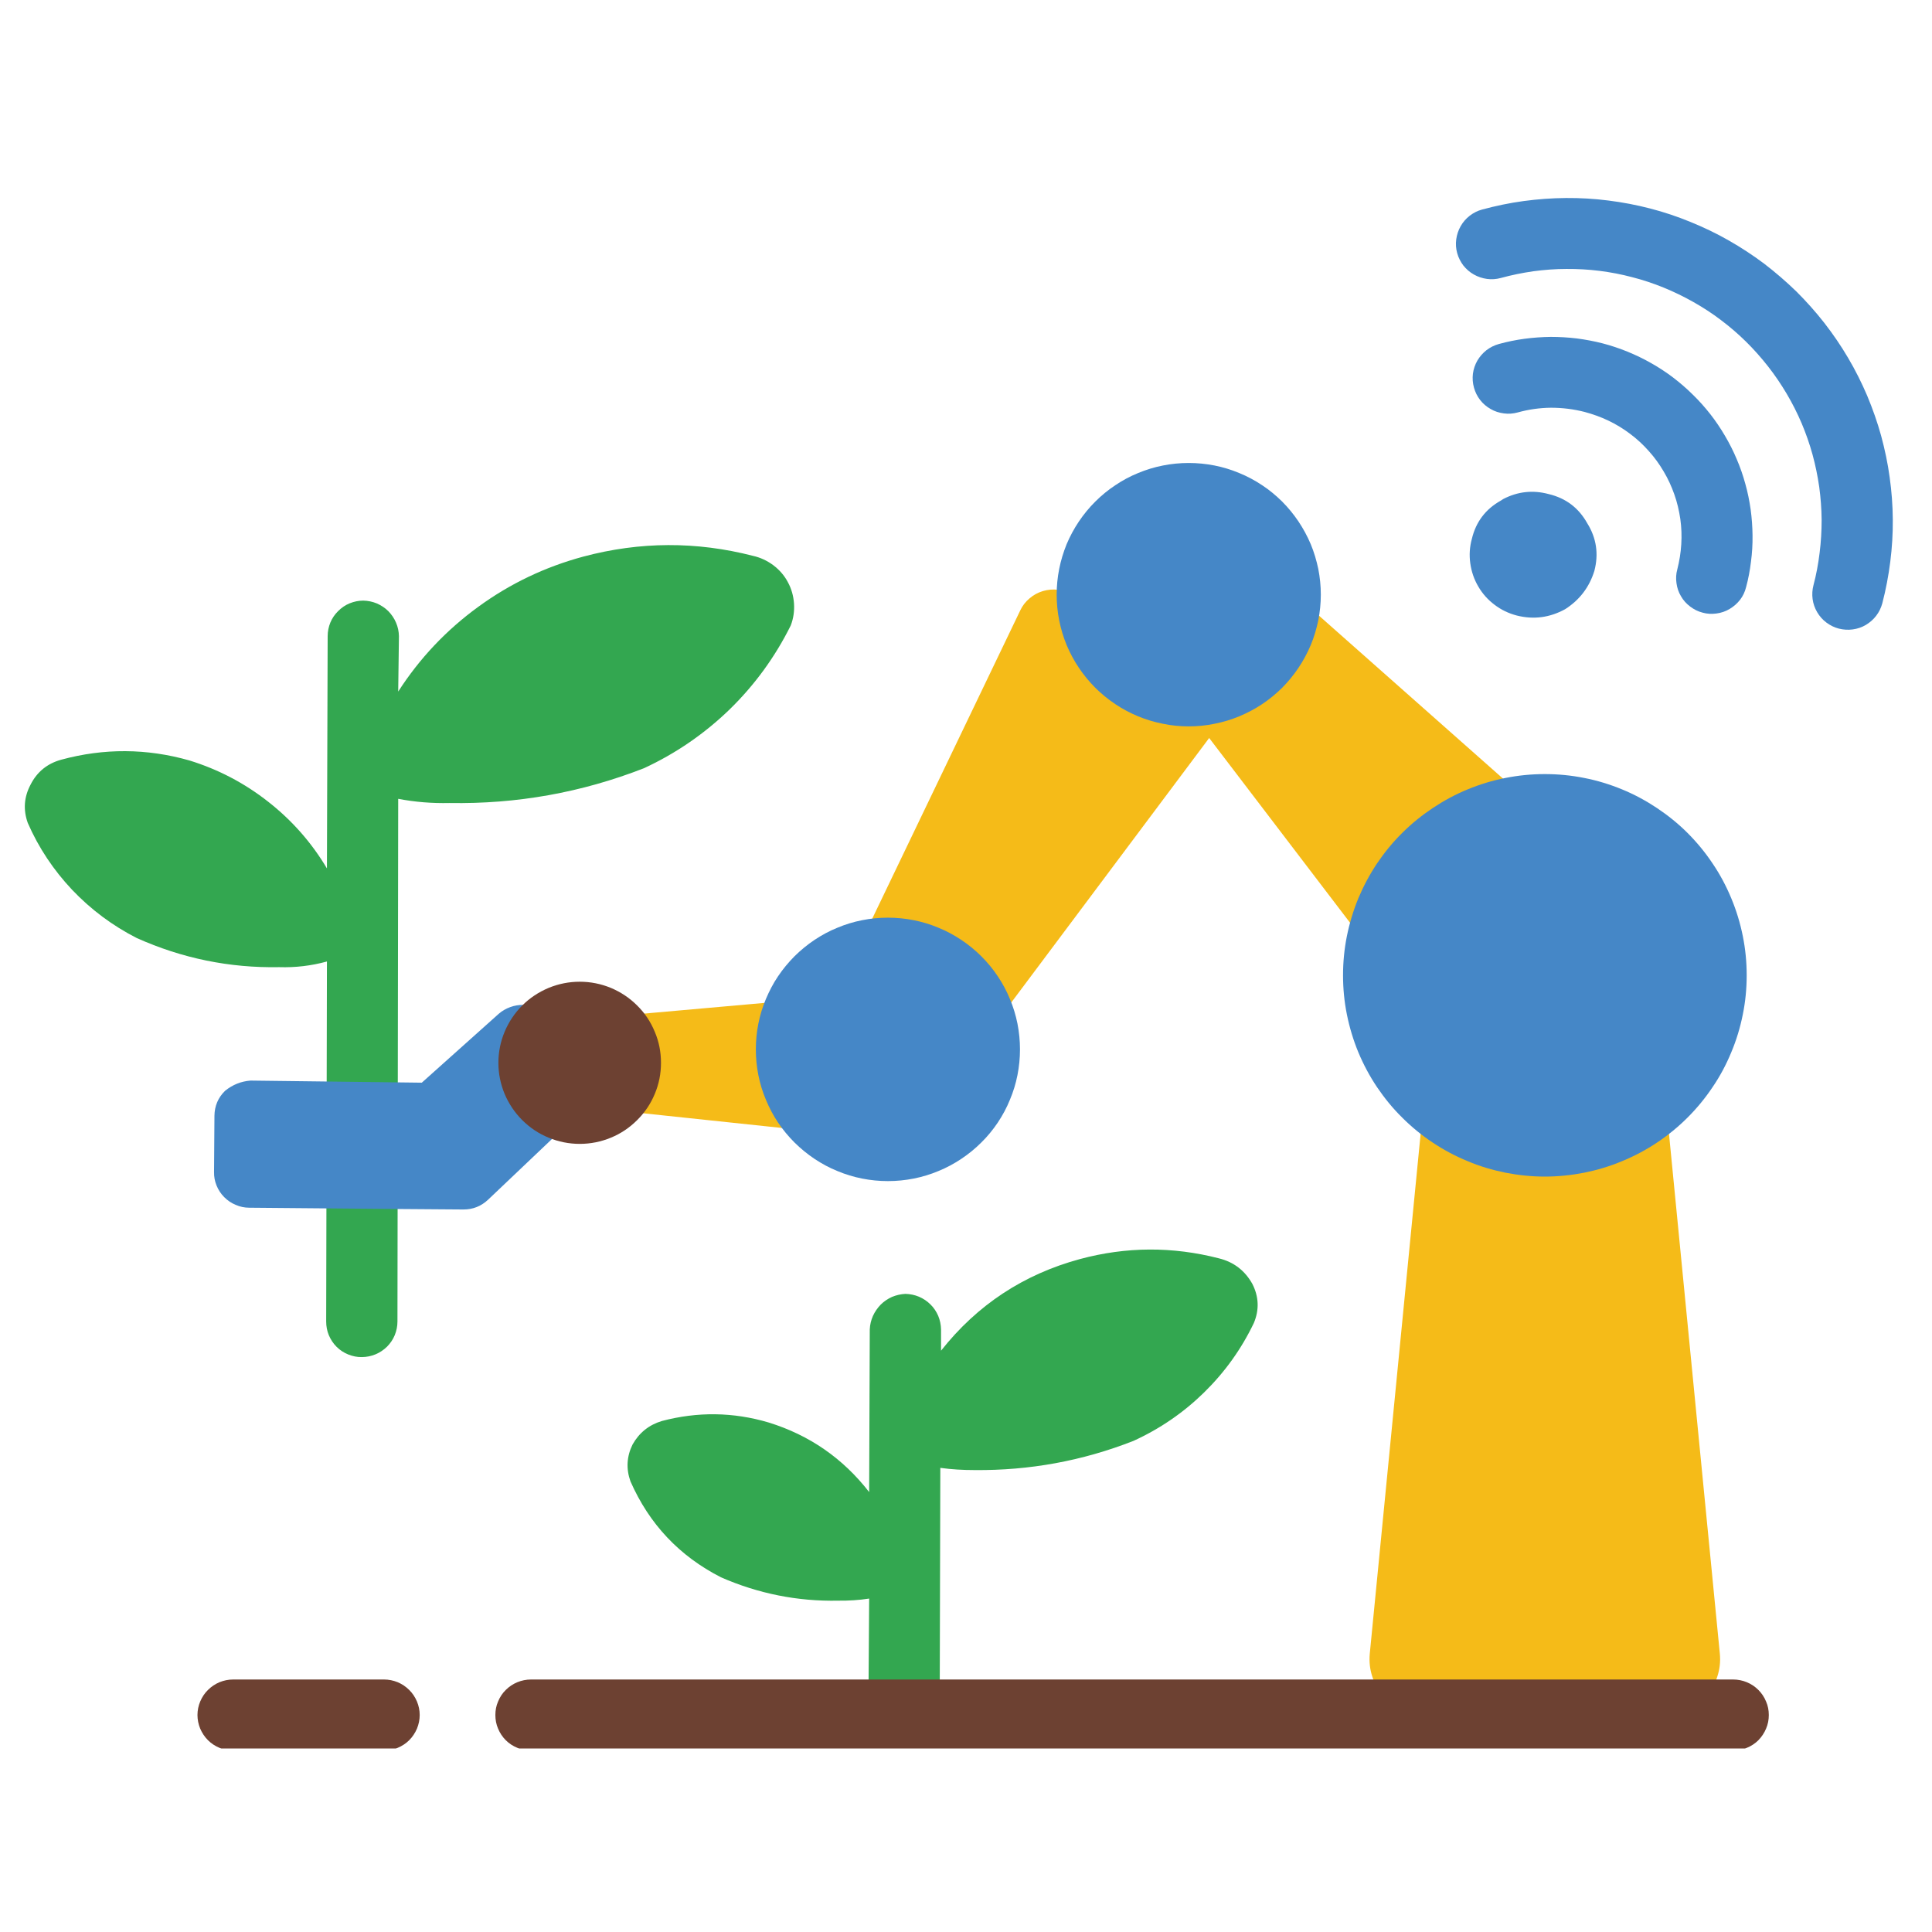 <svg xmlns="http://www.w3.org/2000/svg" xmlns:xlink="http://www.w3.org/1999/xlink" width="96" zoomAndPan="magnify" viewBox="0 0 72 72" height="96" preserveAspectRatio="xMidYMid meet" version="1.0"><defs><clipPath id="c6581c9035"><path d="M 7 62 L 16 62 L 16 65.16 L 7 65.16 Z M 7 62 " clip-rule="nonzero"/></clipPath><clipPath id="9f127062a1"><path d="M 18 62 L 66 62 L 66 65.16 L 18 65.16 Z M 18 62 " clip-rule="nonzero"/></clipPath></defs><path fill="#33a750" d="M 29.469 23.309 C 28.887 24.48 28.129 25.523 27.191 26.438 C 26.25 27.348 25.188 28.078 24 28.629 C 21.668 29.539 19.254 29.969 16.75 29.926 C 16.109 29.941 15.473 29.891 14.84 29.77 L 14.812 49.25 C 14.812 49.426 14.777 49.594 14.711 49.758 C 14.645 49.918 14.547 50.062 14.422 50.188 C 14.297 50.309 14.156 50.406 13.992 50.473 C 13.832 50.539 13.66 50.574 13.484 50.574 C 13.309 50.578 13.141 50.543 12.977 50.477 C 12.812 50.41 12.668 50.316 12.543 50.191 C 12.418 50.066 12.324 49.922 12.254 49.758 C 12.188 49.598 12.156 49.426 12.156 49.25 L 12.184 35.832 C 11.602 35.992 11.008 36.062 10.406 36.043 C 8.555 36.078 6.785 35.715 5.094 34.957 C 4.191 34.496 3.391 33.898 2.691 33.164 C 1.996 32.426 1.441 31.598 1.035 30.668 C 0.859 30.176 0.895 29.699 1.141 29.238 C 1.383 28.762 1.766 28.453 2.281 28.312 C 3.875 27.879 5.469 27.887 7.059 28.34 C 8.133 28.672 9.113 29.184 9.996 29.879 C 10.879 30.57 11.609 31.398 12.184 32.363 L 12.211 23.707 C 12.211 23.531 12.246 23.363 12.312 23.199 C 12.379 23.039 12.477 22.895 12.602 22.773 C 12.727 22.648 12.867 22.551 13.031 22.484 C 13.195 22.418 13.363 22.383 13.539 22.383 C 13.715 22.387 13.883 22.422 14.043 22.488 C 14.203 22.559 14.348 22.652 14.473 22.777 C 14.594 22.902 14.691 23.043 14.758 23.203 C 14.828 23.363 14.863 23.531 14.867 23.707 L 14.84 25.773 C 15.637 24.535 16.629 23.484 17.82 22.617 C 19.012 21.746 20.32 21.125 21.742 20.742 C 23.848 20.18 25.953 20.172 28.062 20.715 C 28.34 20.777 28.59 20.895 28.816 21.062 C 29.043 21.234 29.227 21.441 29.359 21.691 C 29.496 21.941 29.57 22.207 29.59 22.488 C 29.609 22.773 29.57 23.047 29.469 23.309 Z M 29.469 23.309 " fill-opacity="1" fill-rule="nonzero"/><path fill="#33a750" d="M 46.727 49.305 C 46.262 50.277 45.641 51.141 44.871 51.895 C 44.102 52.648 43.223 53.25 42.238 53.699 C 40.336 54.445 38.363 54.805 36.32 54.785 C 35.891 54.785 35.469 54.762 35.043 54.703 L 35.02 63.625 C 35.016 63.801 34.984 63.969 34.914 64.129 C 34.848 64.293 34.754 64.434 34.629 64.559 C 34.504 64.684 34.359 64.777 34.199 64.848 C 34.035 64.914 33.867 64.949 33.691 64.949 C 33.516 64.945 33.348 64.91 33.184 64.844 C 33.023 64.773 32.883 64.68 32.758 64.555 C 32.633 64.43 32.539 64.289 32.469 64.129 C 32.402 63.969 32.367 63.801 32.363 63.625 L 32.391 59.574 C 32.012 59.633 31.629 59.656 31.246 59.652 C 29.723 59.684 28.262 59.391 26.867 58.781 C 25.316 57.988 24.195 56.797 23.496 55.207 C 23.328 54.738 23.355 54.277 23.574 53.832 C 23.82 53.395 24.184 53.102 24.664 52.957 C 25.996 52.605 27.324 52.621 28.645 53.012 C 30.168 53.484 31.414 54.348 32.391 55.605 L 32.414 49.543 C 32.422 49.367 32.461 49.203 32.531 49.043 C 32.602 48.887 32.699 48.746 32.82 48.621 C 32.941 48.5 33.086 48.402 33.242 48.332 C 33.402 48.266 33.57 48.227 33.742 48.219 C 33.918 48.223 34.086 48.258 34.246 48.324 C 34.41 48.395 34.551 48.488 34.676 48.613 C 34.801 48.734 34.895 48.879 34.965 49.039 C 35.031 49.199 35.066 49.367 35.07 49.543 L 35.07 50.336 C 36.418 48.629 38.145 47.492 40.246 46.922 C 41.973 46.457 43.695 46.449 45.426 46.895 C 45.98 47.031 46.395 47.352 46.672 47.848 C 46.914 48.324 46.934 48.812 46.727 49.305 Z M 46.727 49.305 " fill-opacity="1" fill-rule="nonzero"/><path fill="#4587c7" d="M 21.887 39.34 L 20.414 37.844 C 20.297 37.723 20.156 37.629 20 37.562 C 19.844 37.492 19.68 37.457 19.512 37.449 C 19.34 37.445 19.176 37.473 19.016 37.531 C 18.855 37.59 18.711 37.672 18.582 37.785 L 15.719 40.348 L 9.336 40.27 C 8.98 40.297 8.668 40.426 8.391 40.648 C 8.129 40.902 7.996 41.215 7.992 41.582 L 7.977 43.676 C 7.973 43.848 8.004 44.02 8.07 44.18 C 8.137 44.344 8.23 44.488 8.355 44.613 C 8.48 44.738 8.621 44.836 8.785 44.902 C 8.945 44.973 9.113 45.008 9.289 45.008 L 14.688 45.055 L 17.262 45.074 L 17.27 45.074 C 17.625 45.074 17.93 44.953 18.188 44.711 L 21.855 41.227 C 21.984 41.102 22.086 40.961 22.156 40.797 C 22.23 40.637 22.266 40.465 22.27 40.289 C 22.273 40.109 22.242 39.941 22.176 39.773 C 22.109 39.609 22.012 39.465 21.887 39.34 Z M 21.887 39.34 " fill-opacity="1" fill-rule="nonzero"/><path fill="#f5bb18" d="M 32.754 37.922 L 32.723 41.488 C 32.719 41.605 32.695 41.719 32.645 41.828 C 32.598 41.934 32.527 42.027 32.441 42.105 C 32.352 42.188 32.25 42.242 32.137 42.281 C 32.023 42.316 31.91 42.328 31.789 42.316 L 22.527 41.336 C 22.312 41.312 22.133 41.219 21.988 41.059 C 21.844 40.898 21.773 40.707 21.773 40.492 L 21.789 38.73 C 21.793 38.516 21.867 38.328 22.012 38.168 C 22.16 38.008 22.34 37.922 22.559 37.902 L 31.836 37.078 C 31.953 37.07 32.07 37.082 32.184 37.121 C 32.293 37.16 32.395 37.219 32.48 37.301 C 32.57 37.379 32.637 37.473 32.684 37.582 C 32.73 37.691 32.754 37.805 32.754 37.922 Z M 32.754 37.922 " fill-opacity="1" fill-rule="nonzero"/><path fill="#6d4132" d="M 24.633 39.609 C 24.633 40.008 24.559 40.395 24.402 40.766 C 24.25 41.133 24.031 41.461 23.746 41.742 C 23.461 42.027 23.137 42.246 22.766 42.398 C 22.395 42.551 22.008 42.629 21.605 42.629 C 21.203 42.629 20.816 42.551 20.445 42.398 C 20.074 42.246 19.746 42.027 19.461 41.742 C 19.18 41.461 18.961 41.133 18.805 40.766 C 18.652 40.395 18.574 40.008 18.574 39.609 C 18.574 39.207 18.652 38.82 18.805 38.453 C 18.961 38.082 19.18 37.754 19.461 37.473 C 19.746 37.188 20.074 36.973 20.445 36.816 C 20.816 36.664 21.203 36.586 21.605 36.586 C 22.008 36.586 22.395 36.664 22.766 36.816 C 23.137 36.973 23.461 37.188 23.746 37.473 C 24.031 37.754 24.25 38.082 24.402 38.453 C 24.559 38.82 24.633 39.207 24.633 39.609 Z M 24.633 39.609 " fill-opacity="1" fill-rule="nonzero"/><path fill="#f5bb18" d="M 39.965 22.168 L 44.941 25.164 C 45.105 25.266 45.242 25.395 45.355 25.551 C 45.465 25.707 45.539 25.883 45.574 26.07 C 45.613 26.258 45.609 26.449 45.566 26.637 C 45.523 26.824 45.445 26.992 45.328 27.148 L 36.273 39.25 C 36.172 39.383 36.051 39.496 35.906 39.59 C 35.762 39.68 35.605 39.738 35.441 39.773 C 35.273 39.805 35.105 39.805 34.938 39.777 C 34.77 39.746 34.613 39.688 34.469 39.602 L 32.012 38.121 C 31.867 38.031 31.742 37.922 31.637 37.785 C 31.531 37.652 31.457 37.504 31.406 37.344 C 31.359 37.18 31.34 37.016 31.355 36.844 C 31.367 36.676 31.41 36.516 31.484 36.363 L 38.023 22.746 C 38.105 22.57 38.223 22.422 38.371 22.297 C 38.516 22.172 38.684 22.082 38.867 22.027 C 39.051 21.973 39.238 21.957 39.43 21.98 C 39.625 22.004 39.801 22.066 39.965 22.168 Z M 39.965 22.168 " fill-opacity="1" fill-rule="nonzero"/><path fill="#4587c7" d="M 38.012 39.109 C 38.012 39.43 37.98 39.75 37.918 40.066 C 37.855 40.383 37.762 40.688 37.637 40.984 C 37.516 41.285 37.363 41.566 37.184 41.836 C 37.004 42.102 36.801 42.352 36.57 42.578 C 36.344 42.805 36.094 43.008 35.824 43.188 C 35.555 43.367 35.273 43.52 34.973 43.641 C 34.676 43.766 34.367 43.859 34.051 43.922 C 33.734 43.984 33.414 44.016 33.09 44.016 C 32.766 44.016 32.445 43.984 32.129 43.922 C 31.812 43.859 31.504 43.766 31.207 43.641 C 30.906 43.52 30.625 43.367 30.355 43.188 C 30.086 43.008 29.84 42.805 29.609 42.578 C 29.383 42.352 29.176 42.102 28.996 41.836 C 28.816 41.566 28.668 41.285 28.543 40.984 C 28.418 40.688 28.324 40.383 28.262 40.066 C 28.199 39.75 28.168 39.43 28.168 39.109 C 28.168 38.785 28.199 38.465 28.262 38.148 C 28.324 37.836 28.418 37.527 28.543 37.23 C 28.668 36.934 28.816 36.648 28.996 36.383 C 29.176 36.113 29.383 35.867 29.609 35.637 C 29.84 35.41 30.086 35.207 30.355 35.027 C 30.625 34.848 30.906 34.695 31.207 34.574 C 31.504 34.449 31.812 34.355 32.129 34.293 C 32.445 34.23 32.766 34.199 33.09 34.199 C 33.414 34.199 33.734 34.23 34.051 34.293 C 34.367 34.355 34.676 34.449 34.973 34.574 C 35.273 34.695 35.555 34.848 35.824 35.027 C 36.094 35.207 36.344 35.41 36.57 35.637 C 36.801 35.867 37.004 36.113 37.184 36.383 C 37.363 36.648 37.516 36.934 37.637 37.23 C 37.762 37.527 37.855 37.836 37.918 38.148 C 37.98 38.465 38.012 38.785 38.012 39.109 Z M 38.012 39.109 " fill-opacity="1" fill-rule="nonzero"/><path fill="#f5bb18" d="M 58.73 33.43 L 54.469 37.367 C 54.324 37.496 54.164 37.594 53.98 37.656 C 53.797 37.719 53.609 37.742 53.418 37.727 C 53.227 37.707 53.047 37.652 52.875 37.562 C 52.707 37.469 52.566 37.344 52.449 37.191 L 43.285 25.172 C 43.18 25.039 43.105 24.891 43.059 24.727 C 43.012 24.562 42.996 24.398 43.008 24.227 C 43.023 24.059 43.07 23.898 43.145 23.746 C 43.219 23.594 43.316 23.461 43.441 23.344 L 45.551 21.398 C 45.676 21.285 45.816 21.195 45.973 21.133 C 46.133 21.07 46.297 21.039 46.465 21.035 C 46.637 21.035 46.801 21.062 46.957 21.121 C 47.117 21.184 47.262 21.27 47.387 21.379 L 58.711 31.406 C 58.855 31.535 58.965 31.688 59.047 31.859 C 59.125 32.035 59.168 32.219 59.172 32.414 C 59.172 32.605 59.137 32.789 59.059 32.965 C 58.98 33.145 58.875 33.297 58.73 33.43 Z M 58.73 33.43 " fill-opacity="1" fill-rule="nonzero"/><path fill="#4587c7" d="M 49.223 22.16 C 49.223 22.484 49.191 22.801 49.129 23.117 C 49.062 23.434 48.973 23.742 48.848 24.039 C 48.723 24.336 48.57 24.621 48.391 24.887 C 48.211 25.156 48.008 25.402 47.781 25.633 C 47.551 25.859 47.305 26.062 47.035 26.242 C 46.766 26.422 46.48 26.57 46.184 26.695 C 45.883 26.82 45.578 26.91 45.262 26.973 C 44.941 27.039 44.621 27.07 44.301 27.07 C 43.977 27.07 43.656 27.039 43.34 26.973 C 43.023 26.91 42.715 26.82 42.414 26.695 C 42.117 26.57 41.832 26.422 41.566 26.242 C 41.297 26.062 41.047 25.859 40.82 25.633 C 40.59 25.402 40.387 25.156 40.207 24.887 C 40.027 24.621 39.875 24.336 39.75 24.039 C 39.629 23.742 39.535 23.434 39.473 23.117 C 39.41 22.801 39.379 22.484 39.379 22.16 C 39.379 21.84 39.41 21.52 39.473 21.203 C 39.535 20.887 39.629 20.582 39.75 20.281 C 39.875 19.984 40.027 19.703 40.207 19.434 C 40.387 19.168 40.59 18.918 40.82 18.691 C 41.047 18.465 41.297 18.258 41.566 18.082 C 41.832 17.902 42.117 17.75 42.414 17.629 C 42.715 17.504 43.023 17.41 43.34 17.348 C 43.656 17.285 43.977 17.254 44.301 17.254 C 44.621 17.254 44.941 17.285 45.262 17.348 C 45.578 17.41 45.883 17.504 46.184 17.629 C 46.48 17.75 46.766 17.902 47.035 18.082 C 47.305 18.258 47.551 18.465 47.781 18.691 C 48.008 18.918 48.211 19.168 48.391 19.434 C 48.57 19.703 48.723 19.984 48.848 20.281 C 48.973 20.582 49.062 20.887 49.129 21.203 C 49.191 21.52 49.223 21.84 49.223 22.16 Z M 49.223 22.16 " fill-opacity="1" fill-rule="nonzero"/><path fill="#f5bb18" d="M 62.012 63.922 L 53.129 63.922 C 52.836 63.922 52.551 63.863 52.281 63.742 C 52.012 63.625 51.777 63.453 51.582 63.238 C 51.383 63.02 51.238 62.77 51.145 62.492 C 51.051 62.211 51.02 61.926 51.047 61.633 L 53.293 38.672 C 53.32 38.414 53.391 38.168 53.508 37.938 C 53.625 37.707 53.777 37.504 53.973 37.328 C 54.164 37.156 54.379 37.023 54.625 36.93 C 54.867 36.836 55.117 36.789 55.375 36.789 L 59.766 36.789 C 60.023 36.789 60.277 36.836 60.52 36.93 C 60.762 37.023 60.977 37.156 61.172 37.328 C 61.363 37.504 61.516 37.707 61.633 37.938 C 61.75 38.168 61.82 38.414 61.848 38.672 L 64.094 61.633 C 64.121 61.926 64.09 62.211 63.996 62.492 C 63.906 62.77 63.758 63.02 63.562 63.238 C 63.363 63.453 63.129 63.625 62.859 63.742 C 62.59 63.863 62.309 63.922 62.012 63.922 Z M 62.012 63.922 " fill-opacity="1" fill-rule="nonzero"/><path fill="#4587c7" d="M 65.094 36.348 C 65.094 36.84 65.047 37.328 64.949 37.809 C 64.852 38.293 64.711 38.762 64.52 39.215 C 64.332 39.672 64.102 40.105 63.824 40.512 C 63.551 40.922 63.238 41.301 62.891 41.648 C 62.543 41.996 62.16 42.309 61.75 42.582 C 61.34 42.855 60.906 43.086 60.449 43.273 C 59.992 43.465 59.523 43.605 59.039 43.703 C 58.555 43.797 58.066 43.848 57.57 43.848 C 57.078 43.848 56.59 43.797 56.105 43.703 C 55.621 43.605 55.148 43.465 54.695 43.273 C 54.238 43.086 53.805 42.855 53.395 42.582 C 52.984 42.309 52.602 41.996 52.254 41.648 C 51.902 41.301 51.594 40.922 51.316 40.512 C 51.043 40.105 50.812 39.672 50.621 39.215 C 50.434 38.762 50.293 38.293 50.195 37.809 C 50.098 37.328 50.051 36.84 50.051 36.348 C 50.051 35.855 50.098 35.367 50.195 34.883 C 50.293 34.402 50.434 33.934 50.621 33.477 C 50.812 33.023 51.043 32.59 51.316 32.18 C 51.594 31.77 51.902 31.391 52.254 31.043 C 52.602 30.695 52.984 30.387 53.395 30.113 C 53.805 29.84 54.238 29.605 54.695 29.418 C 55.148 29.23 55.621 29.086 56.105 28.992 C 56.59 28.895 57.078 28.848 57.57 28.848 C 58.066 28.848 58.555 28.895 59.039 28.992 C 59.523 29.086 59.992 29.23 60.449 29.418 C 60.906 29.605 61.34 29.84 61.75 30.113 C 62.16 30.387 62.543 30.695 62.891 31.043 C 63.238 31.391 63.551 31.77 63.824 32.18 C 64.102 32.59 64.332 33.023 64.52 33.477 C 64.711 33.934 64.852 34.402 64.949 34.883 C 65.047 35.367 65.094 35.855 65.094 36.348 Z M 65.094 36.348 " fill-opacity="1" fill-rule="nonzero"/><g clip-path="url(#c6581c9035)"><path fill="#6d4132" d="M 14.312 62.59 L 8.688 62.59 C 8.512 62.59 8.344 62.625 8.18 62.691 C 8.02 62.758 7.875 62.855 7.75 62.98 C 7.625 63.102 7.531 63.246 7.461 63.41 C 7.395 63.57 7.359 63.738 7.359 63.914 C 7.359 64.09 7.395 64.258 7.461 64.422 C 7.531 64.582 7.625 64.727 7.75 64.852 C 7.875 64.977 8.02 65.07 8.18 65.137 C 8.344 65.203 8.512 65.238 8.688 65.238 L 14.312 65.238 C 14.488 65.238 14.656 65.203 14.82 65.137 C 14.98 65.07 15.125 64.977 15.25 64.852 C 15.375 64.727 15.469 64.582 15.539 64.422 C 15.605 64.258 15.641 64.09 15.641 63.914 C 15.641 63.738 15.605 63.57 15.539 63.41 C 15.469 63.246 15.375 63.102 15.25 62.98 C 15.125 62.855 14.98 62.758 14.82 62.691 C 14.656 62.625 14.488 62.59 14.312 62.59 Z M 14.312 62.59 " fill-opacity="1" fill-rule="evenodd"/></g><g clip-path="url(#9f127062a1)"><path fill="#6d4132" d="M 64.59 62.59 L 19.789 62.59 C 19.613 62.59 19.441 62.625 19.281 62.691 C 19.117 62.758 18.973 62.855 18.848 62.98 C 18.723 63.102 18.629 63.246 18.562 63.41 C 18.492 63.57 18.461 63.738 18.461 63.914 C 18.461 64.09 18.492 64.258 18.562 64.422 C 18.629 64.582 18.723 64.727 18.848 64.852 C 18.973 64.977 19.117 65.07 19.281 65.137 C 19.441 65.203 19.613 65.238 19.789 65.238 L 64.59 65.238 C 64.766 65.238 64.938 65.203 65.098 65.137 C 65.262 65.07 65.406 64.977 65.531 64.852 C 65.652 64.727 65.75 64.582 65.816 64.422 C 65.887 64.258 65.918 64.09 65.918 63.914 C 65.918 63.738 65.887 63.57 65.816 63.41 C 65.75 63.246 65.652 63.102 65.531 62.98 C 65.406 62.855 65.262 62.758 65.098 62.691 C 64.938 62.625 64.766 62.59 64.59 62.59 Z M 64.59 62.59 " fill-opacity="1" fill-rule="evenodd"/></g><path fill="#4587c7" d="M 59.418 21.273 C 59.23 21.883 58.867 22.359 58.328 22.703 C 57.758 23.016 57.156 23.098 56.523 22.938 C 56.223 22.859 55.945 22.727 55.699 22.539 C 55.449 22.352 55.246 22.125 55.09 21.855 C 54.934 21.59 54.836 21.301 54.793 20.992 C 54.75 20.684 54.77 20.379 54.852 20.082 C 55.004 19.445 55.367 18.969 55.938 18.652 L 56.02 18.598 C 56.562 18.316 57.129 18.254 57.719 18.414 C 58.355 18.566 58.832 18.926 59.152 19.5 C 59.496 20.051 59.582 20.645 59.418 21.273 Z M 59.418 21.273 " fill-opacity="1" fill-rule="evenodd"/><path fill="#4587c7" d="M 56.559 15.371 C 56.387 15.418 56.215 15.43 56.043 15.406 C 55.867 15.383 55.703 15.332 55.551 15.242 C 55.398 15.156 55.266 15.043 55.16 14.906 C 55.051 14.766 54.977 14.613 54.93 14.445 C 54.883 14.273 54.871 14.102 54.891 13.93 C 54.914 13.754 54.969 13.594 55.055 13.441 C 55.145 13.289 55.258 13.16 55.395 13.051 C 55.535 12.945 55.688 12.867 55.859 12.82 C 56.172 12.734 56.492 12.668 56.816 12.625 C 57.141 12.582 57.465 12.559 57.789 12.555 C 58.117 12.555 58.441 12.574 58.766 12.613 C 59.09 12.656 59.41 12.715 59.727 12.797 C 60.043 12.879 60.352 12.984 60.652 13.105 C 60.957 13.23 61.25 13.371 61.531 13.531 C 61.816 13.691 62.09 13.871 62.348 14.066 C 62.609 14.266 62.855 14.477 63.086 14.707 C 63.32 14.934 63.535 15.176 63.738 15.434 C 63.938 15.691 64.121 15.961 64.285 16.242 C 64.449 16.52 64.598 16.812 64.723 17.113 C 64.852 17.41 64.957 17.719 65.043 18.031 C 65.133 18.348 65.195 18.664 65.242 18.988 C 65.285 19.309 65.309 19.633 65.312 19.957 C 65.316 20.285 65.297 20.609 65.254 20.93 C 65.215 21.254 65.156 21.574 65.07 21.887 C 65.027 22.059 64.953 22.215 64.848 22.352 C 64.738 22.492 64.609 22.605 64.457 22.695 C 64.305 22.785 64.145 22.84 63.969 22.863 C 63.793 22.887 63.621 22.879 63.453 22.832 C 63.281 22.789 63.129 22.711 62.988 22.605 C 62.848 22.5 62.73 22.371 62.645 22.219 C 62.555 22.07 62.5 21.906 62.477 21.73 C 62.453 21.559 62.461 21.387 62.508 21.219 C 62.586 20.91 62.637 20.602 62.656 20.285 C 62.676 19.969 62.664 19.656 62.621 19.344 C 62.574 19.031 62.504 18.723 62.398 18.426 C 62.293 18.129 62.164 17.844 62 17.57 C 61.84 17.297 61.656 17.043 61.445 16.809 C 61.234 16.57 61.004 16.359 60.75 16.168 C 60.496 15.977 60.227 15.812 59.941 15.676 C 59.656 15.539 59.359 15.434 59.055 15.352 C 58.641 15.246 58.223 15.195 57.801 15.195 C 57.379 15.199 56.965 15.258 56.559 15.371 Z M 56.559 15.371 " fill-opacity="1" fill-rule="evenodd"/><path fill="#4587c7" d="M 55.934 10.359 C 55.762 10.406 55.59 10.418 55.418 10.395 C 55.242 10.371 55.078 10.316 54.926 10.23 C 54.773 10.145 54.645 10.031 54.535 9.895 C 54.43 9.754 54.352 9.602 54.305 9.434 C 54.258 9.262 54.246 9.094 54.27 8.918 C 54.293 8.746 54.348 8.582 54.434 8.43 C 54.52 8.277 54.633 8.148 54.773 8.039 C 54.91 7.934 55.062 7.855 55.234 7.809 C 55.742 7.672 56.262 7.562 56.785 7.492 C 57.309 7.422 57.832 7.383 58.363 7.379 C 58.891 7.375 59.418 7.406 59.941 7.473 C 60.465 7.539 60.984 7.637 61.496 7.77 C 62.008 7.902 62.508 8.07 62.996 8.27 C 63.484 8.469 63.961 8.695 64.418 8.957 C 64.879 9.219 65.32 9.508 65.742 9.824 C 66.16 10.145 66.559 10.488 66.938 10.855 C 67.312 11.227 67.664 11.621 67.988 12.035 C 68.312 12.453 68.609 12.887 68.875 13.34 C 69.145 13.797 69.379 14.266 69.586 14.75 C 69.789 15.238 69.965 15.734 70.105 16.242 C 70.242 16.75 70.352 17.266 70.422 17.785 C 70.496 18.309 70.535 18.832 70.539 19.359 C 70.543 19.887 70.512 20.41 70.445 20.934 C 70.379 21.457 70.281 21.973 70.148 22.484 C 70.102 22.652 70.027 22.809 69.922 22.945 C 69.816 23.086 69.684 23.199 69.535 23.289 C 69.383 23.379 69.219 23.434 69.043 23.457 C 68.871 23.48 68.699 23.469 68.527 23.426 C 68.359 23.383 68.203 23.305 68.062 23.199 C 67.922 23.094 67.809 22.965 67.719 22.812 C 67.633 22.664 67.574 22.5 67.551 22.328 C 67.527 22.152 67.539 21.98 67.582 21.812 C 67.688 21.414 67.762 21.012 67.812 20.602 C 67.863 20.195 67.887 19.785 67.887 19.371 C 67.883 18.961 67.852 18.551 67.797 18.145 C 67.738 17.738 67.656 17.336 67.547 16.938 C 67.438 16.543 67.301 16.152 67.141 15.773 C 66.98 15.395 66.793 15.027 66.586 14.676 C 66.375 14.32 66.145 13.98 65.891 13.656 C 65.637 13.332 65.363 13.023 65.07 12.734 C 64.777 12.445 64.465 12.176 64.137 11.93 C 63.809 11.68 63.465 11.457 63.105 11.254 C 62.746 11.051 62.375 10.871 61.992 10.715 C 61.609 10.559 61.219 10.43 60.82 10.328 C 60.422 10.223 60.016 10.145 59.609 10.094 C 59.199 10.043 58.789 10.02 58.375 10.023 C 57.961 10.023 57.551 10.055 57.145 10.109 C 56.734 10.168 56.332 10.25 55.934 10.359 Z M 55.934 10.359 " fill-opacity="1" fill-rule="evenodd"/></svg>